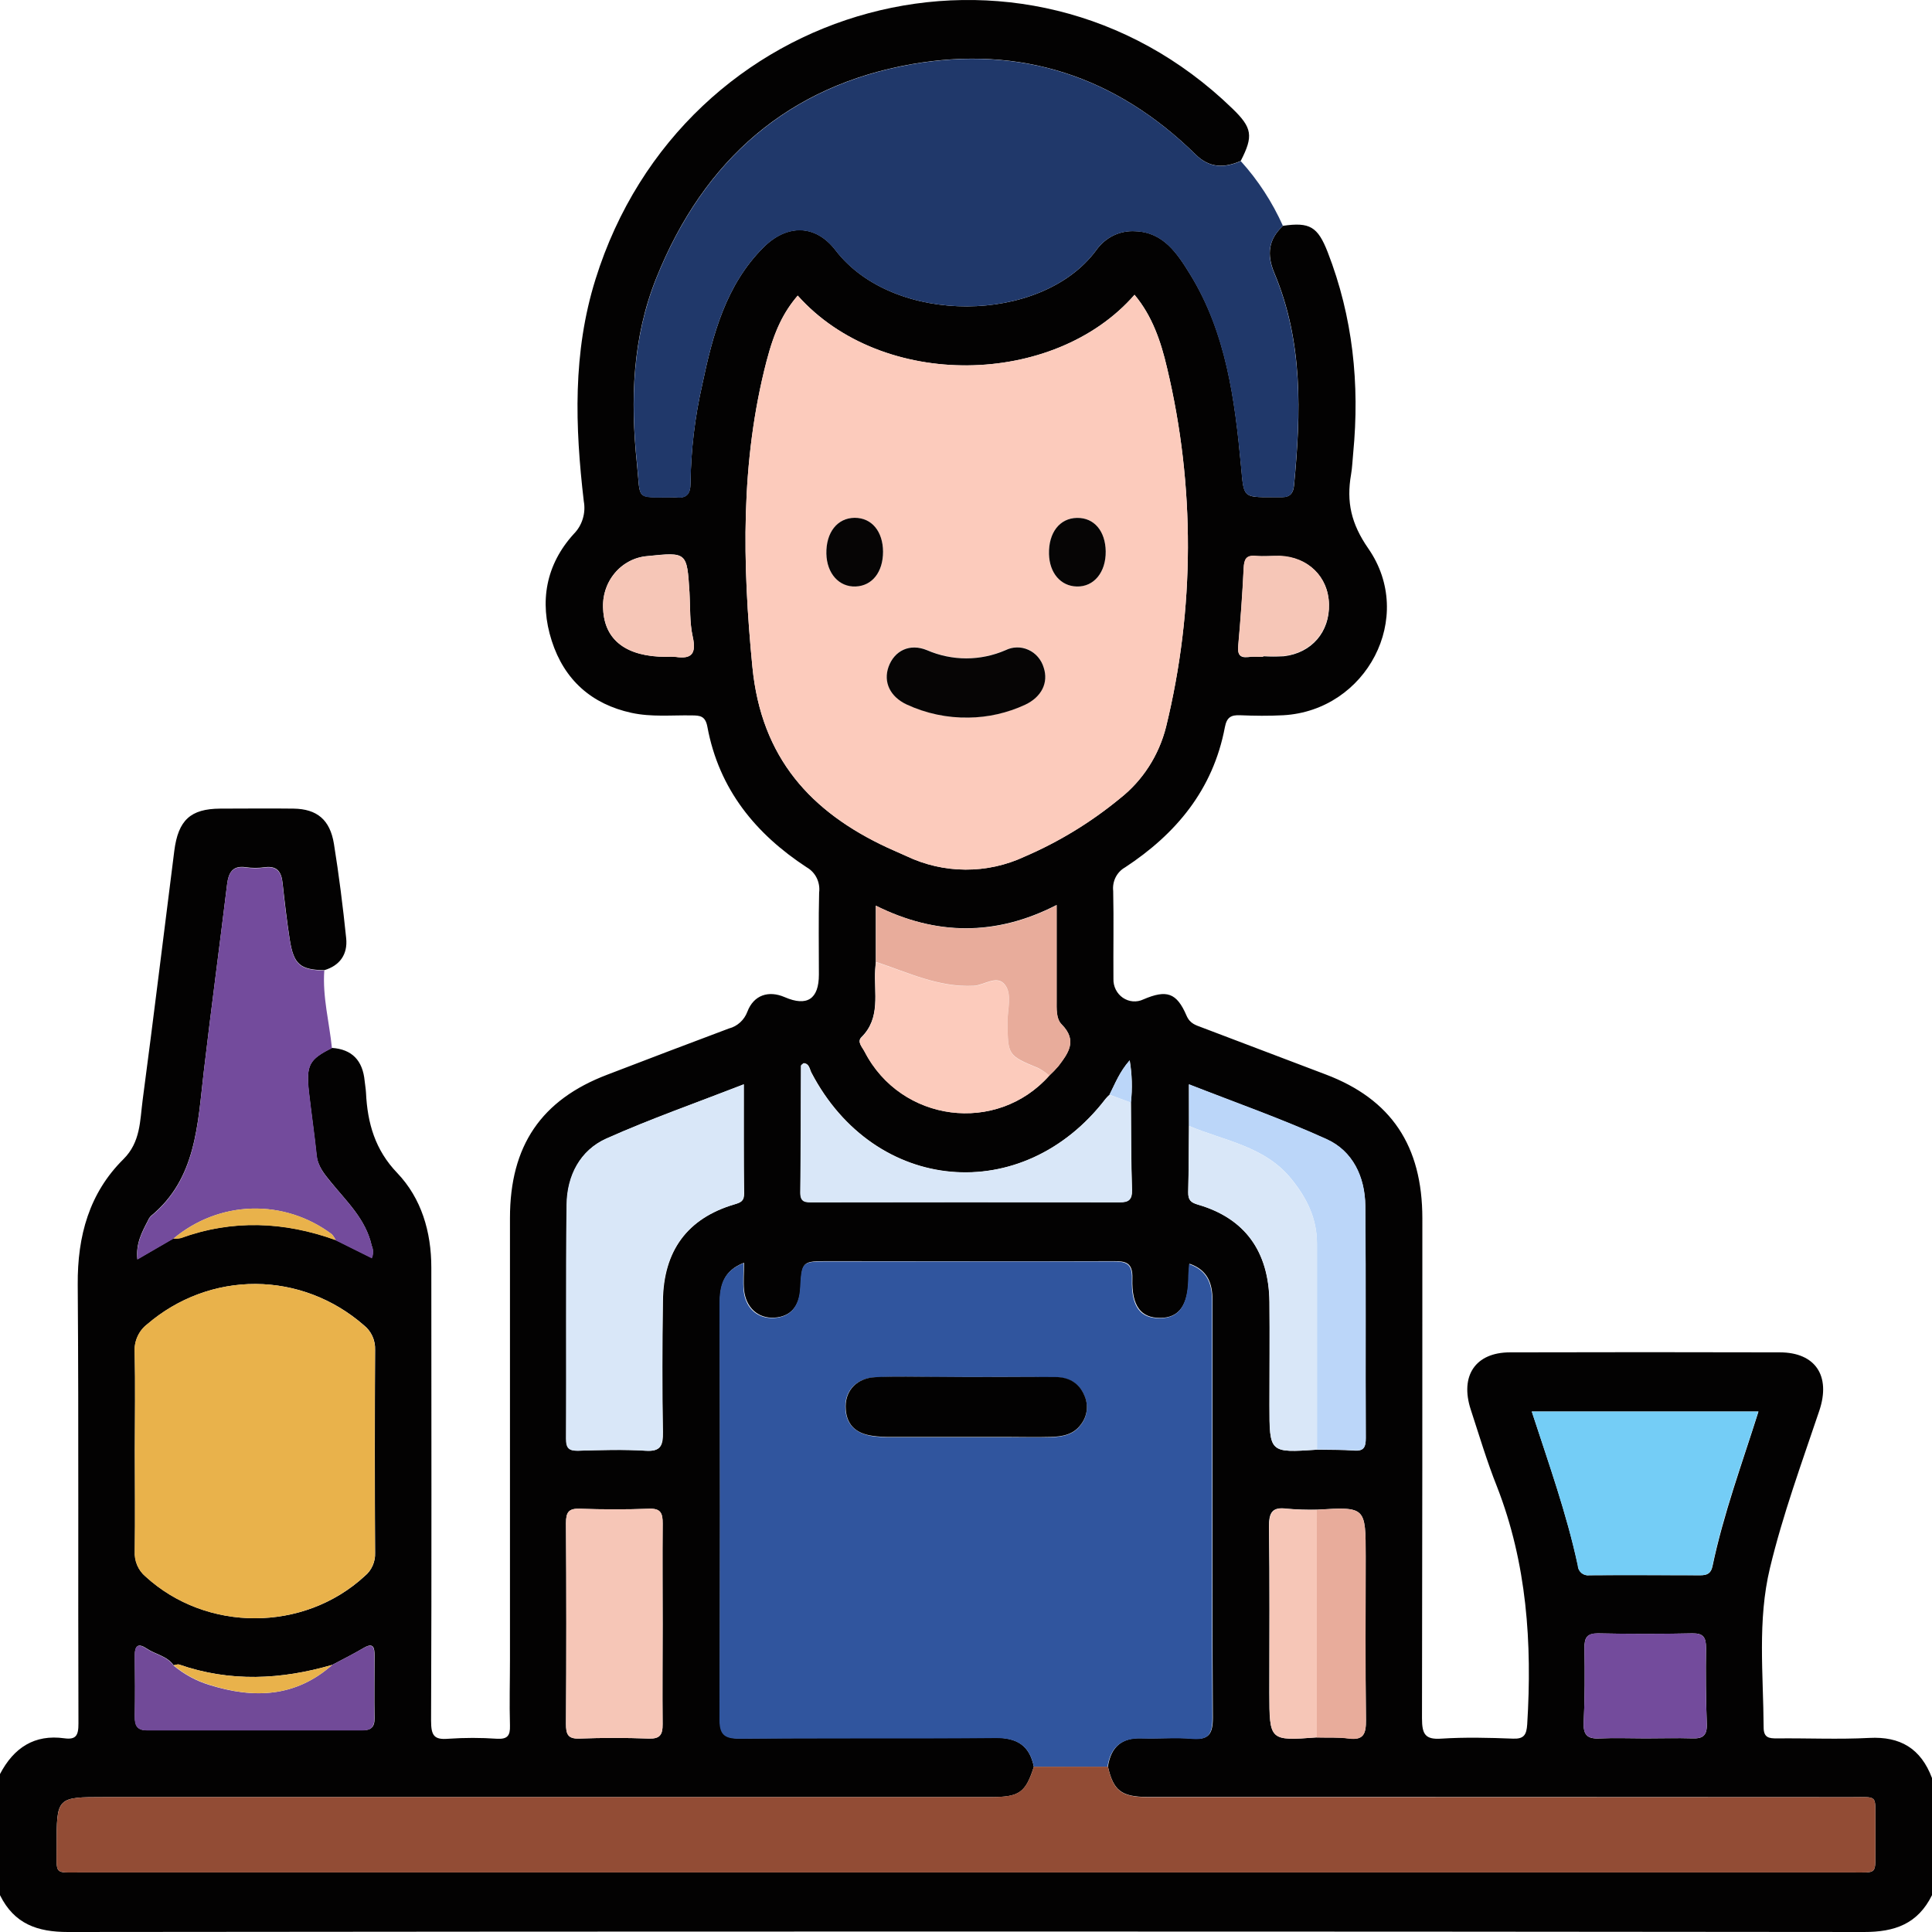 <svg width="48" height="48" viewBox="0 0 48 48" fill="none" xmlns="http://www.w3.org/2000/svg">
<g clip-path="url(#clip0_203_2814)">
<path d="M8.247 26.035C8.747 26.069 9.012 26.348 9.06 26.858C9.07 26.955 9.088 27.051 9.093 27.148C9.129 27.906 9.32 28.571 9.87 29.143C10.469 29.771 10.716 30.602 10.716 31.491C10.716 35.243 10.726 38.996 10.71 42.749C10.71 43.115 10.781 43.229 11.136 43.199C11.541 43.171 11.948 43.171 12.353 43.199C12.603 43.211 12.678 43.127 12.67 42.872C12.654 42.323 12.67 41.773 12.67 41.223C12.67 37.569 12.67 33.915 12.67 30.261C12.67 28.466 13.448 27.324 15.086 26.701C16.094 26.313 17.102 25.931 18.111 25.552C18.214 25.526 18.309 25.474 18.389 25.401C18.468 25.329 18.53 25.238 18.568 25.136C18.726 24.719 19.097 24.601 19.496 24.774C20.051 25.015 20.345 24.822 20.345 24.214C20.345 23.535 20.334 22.855 20.351 22.177C20.367 22.052 20.346 21.926 20.291 21.813C20.236 21.701 20.149 21.609 20.042 21.548C18.782 20.723 17.864 19.62 17.574 18.054C17.523 17.783 17.387 17.776 17.187 17.774C16.687 17.765 16.187 17.819 15.687 17.71C14.703 17.495 14.022 16.898 13.708 15.922C13.394 14.946 13.565 14.025 14.254 13.267C14.357 13.163 14.435 13.034 14.478 12.892C14.522 12.75 14.531 12.599 14.504 12.453C14.287 10.598 14.225 8.762 14.795 6.939C16.968 -0.029 25.45 -2.31 30.615 2.694C31.115 3.175 31.143 3.381 30.825 3.999C30.421 4.175 30.053 4.181 29.705 3.839C27.716 1.884 25.341 1.122 22.655 1.593C19.605 2.129 17.489 3.955 16.305 6.909C15.71 8.392 15.659 9.938 15.824 11.521C15.921 12.445 15.768 12.349 16.7 12.355C16.73 12.354 16.761 12.354 16.792 12.355C17.05 12.386 17.156 12.28 17.155 12.002C17.166 11.181 17.264 10.363 17.446 9.563C17.708 8.312 18.033 7.081 18.967 6.147C19.548 5.564 20.26 5.564 20.76 6.218C22.2 8.095 25.875 8.058 27.234 6.218C27.345 6.06 27.492 5.934 27.662 5.851C27.832 5.769 28.02 5.732 28.207 5.744C28.905 5.767 29.248 6.295 29.563 6.804C30.466 8.261 30.681 9.929 30.836 11.602C30.906 12.353 30.87 12.357 31.62 12.352C31.698 12.352 31.776 12.352 31.854 12.352C32.049 12.352 32.132 12.252 32.15 12.06C32.323 10.266 32.378 8.481 31.66 6.781C31.465 6.316 31.517 5.943 31.876 5.61C32.539 5.514 32.738 5.63 32.986 6.264C33.611 7.872 33.785 9.541 33.62 11.255C33.602 11.433 33.597 11.611 33.567 11.786C33.448 12.468 33.567 13.011 33.996 13.629C35.178 15.333 33.952 17.652 31.885 17.77C31.526 17.789 31.166 17.785 30.807 17.77C30.588 17.762 30.48 17.816 30.432 18.066C30.137 19.628 29.21 20.723 27.952 21.55C27.852 21.606 27.77 21.692 27.717 21.797C27.665 21.901 27.644 22.02 27.657 22.137C27.673 22.864 27.657 23.592 27.663 24.32C27.66 24.413 27.68 24.504 27.721 24.586C27.762 24.668 27.823 24.738 27.897 24.789C27.972 24.84 28.058 24.871 28.147 24.878C28.236 24.885 28.325 24.869 28.406 24.83C28.984 24.583 29.233 24.659 29.48 25.235C29.568 25.439 29.719 25.472 29.869 25.53C30.89 25.918 31.915 26.307 32.938 26.695C34.564 27.311 35.337 28.465 35.338 30.268C35.338 34.409 35.338 38.55 35.329 42.691C35.329 43.086 35.409 43.224 35.809 43.196C36.401 43.158 36.996 43.173 37.59 43.196C37.86 43.207 37.926 43.103 37.943 42.841C38.068 40.821 37.935 38.841 37.193 36.937C36.942 36.309 36.751 35.663 36.541 35.022C36.266 34.181 36.658 33.599 37.515 33.599C39.75 33.593 41.985 33.593 44.218 33.599C45.101 33.599 45.492 34.181 45.2 35.049C44.765 36.343 44.294 37.626 43.974 38.957C43.66 40.263 43.81 41.594 43.817 42.917C43.817 43.176 43.952 43.191 44.148 43.19C44.913 43.182 45.68 43.218 46.444 43.178C47.208 43.138 47.722 43.437 48 44.175V47.085C47.645 47.802 47.071 48.001 46.312 48C31.437 47.984 16.563 47.984 1.688 48C0.929 48 0.355 47.802 -0 47.085V44.076C0.344 43.418 0.86 43.085 1.597 43.187C1.886 43.227 1.951 43.121 1.949 42.816C1.936 39.182 1.958 35.549 1.931 31.914C1.922 30.704 2.219 29.639 3.066 28.8C3.495 28.374 3.476 27.844 3.544 27.331C3.818 25.27 4.067 23.205 4.33 21.141C4.428 20.373 4.736 20.095 5.468 20.09C6.077 20.09 6.686 20.082 7.295 20.09C7.876 20.099 8.198 20.366 8.296 20.962C8.421 21.739 8.52 22.527 8.601 23.312C8.641 23.712 8.442 23.99 8.058 24.104C7.456 24.094 7.295 23.959 7.198 23.337C7.127 22.876 7.073 22.412 7.022 21.947C6.993 21.654 6.882 21.506 6.578 21.546C6.422 21.568 6.265 21.568 6.11 21.546C5.78 21.497 5.679 21.675 5.642 21.973C5.453 23.526 5.245 25.078 5.063 26.625C4.909 27.934 4.878 29.282 3.753 30.208C3.719 30.242 3.692 30.282 3.674 30.327C3.525 30.613 3.371 30.899 3.413 31.286L4.305 30.768C4.367 30.774 4.429 30.77 4.489 30.757C5.777 30.292 7.059 30.345 8.336 30.805L9.233 31.251C9.254 31.203 9.265 31.152 9.265 31.099C9.265 31.047 9.254 30.995 9.233 30.947C9.086 30.285 8.607 29.847 8.213 29.359C8.052 29.161 7.893 28.971 7.864 28.697C7.809 28.171 7.732 27.647 7.672 27.12C7.604 26.458 7.682 26.317 8.247 26.035ZM32.715 43.165C32.981 43.173 33.247 43.156 33.507 43.191C33.875 43.24 33.942 43.079 33.937 42.731C33.919 41.377 33.93 40.025 33.93 38.671C33.93 37.435 33.93 37.435 32.717 37.507C32.466 37.512 32.216 37.504 31.966 37.482C31.606 37.433 31.523 37.58 31.527 37.937C31.546 39.309 31.535 40.682 31.535 42.054C31.539 43.252 31.539 43.252 32.715 43.165ZM8.255 41.363C6.987 41.732 5.719 41.795 4.45 41.355C4.41 41.342 4.359 41.367 4.313 41.373C4.148 41.138 3.864 41.105 3.648 40.959C3.431 40.813 3.346 40.885 3.35 41.142C3.356 41.642 3.359 42.142 3.35 42.641C3.35 42.882 3.415 42.991 3.666 42.989C5.442 42.983 7.218 42.983 8.994 42.989C9.204 42.989 9.31 42.925 9.306 42.687C9.296 42.169 9.306 41.651 9.306 41.134C9.306 40.944 9.284 40.8 9.045 40.937C8.786 41.09 8.521 41.223 8.255 41.363ZM26.07 26.722C26.15 26.648 26.225 26.568 26.295 26.484C26.545 26.162 26.772 25.851 26.375 25.449C26.235 25.308 26.25 25.06 26.25 24.846C26.25 24.089 26.25 23.33 26.25 22.484C24.741 23.26 23.249 23.244 21.759 22.5V23.896C21.753 23.959 21.748 24.025 21.743 24.087C21.708 24.666 21.888 25.288 21.399 25.77C21.288 25.881 21.421 26.012 21.476 26.119C22.386 27.885 24.762 28.193 26.07 26.722ZM29.54 27.973C29.534 28.522 29.534 29.071 29.519 29.619C29.519 29.817 29.583 29.878 29.769 29.931C30.927 30.268 31.52 31.089 31.538 32.343C31.546 33.2 31.538 34.057 31.538 34.913C31.538 36.096 31.538 36.096 32.717 36.017C33.028 36.023 33.342 36.017 33.651 36.04C33.887 36.057 33.932 35.949 33.931 35.728C33.923 33.807 33.937 31.885 33.92 29.965C33.912 29.238 33.606 28.6 32.961 28.306C31.855 27.804 30.71 27.4 29.538 26.943L29.54 27.973ZM28.097 27.392C28.136 27.043 28.127 26.69 28.068 26.344C27.811 26.634 27.703 26.926 27.568 27.197C27.533 27.227 27.501 27.261 27.471 27.297C25.411 29.984 21.734 29.661 20.161 26.649C20.114 26.559 20.11 26.422 19.966 26.413C19.944 26.435 19.904 26.455 19.904 26.475C19.897 27.526 19.904 28.575 19.887 29.626C19.887 29.875 20.03 29.866 20.192 29.866C22.738 29.866 25.283 29.866 27.828 29.866C28.046 29.866 28.132 29.804 28.126 29.565C28.102 28.846 28.103 28.119 28.097 27.392ZM25.686 43.894C25.479 44.541 25.327 44.648 24.618 44.648H2.597C1.408 44.648 1.404 44.648 1.409 45.873C1.409 46.597 1.328 46.52 2.034 46.52H45.98C46.677 46.52 46.585 46.592 46.593 45.861C46.593 45.668 46.593 45.473 46.593 45.28C46.584 44.58 46.677 44.65 46.001 44.65C40.179 44.646 34.354 44.645 28.526 44.645C27.862 44.645 27.662 44.49 27.526 43.889C27.603 43.392 27.881 43.165 28.37 43.185C28.79 43.2 29.214 43.16 29.633 43.195C30.03 43.229 30.133 43.079 30.133 42.678C30.117 40.286 30.124 37.89 30.124 35.503C30.124 34.437 30.124 33.37 30.124 32.303C30.124 31.887 30.007 31.553 29.553 31.397C29.544 31.54 29.534 31.648 29.532 31.757C29.519 32.429 29.295 32.742 28.824 32.743C28.352 32.744 28.113 32.457 28.134 31.767C28.146 31.368 27.975 31.331 27.66 31.333C25.302 31.342 22.945 31.333 20.586 31.333C19.926 31.333 19.926 31.333 19.889 32.005C19.862 32.461 19.638 32.715 19.236 32.737C18.833 32.759 18.529 32.487 18.485 32.042C18.467 31.839 18.485 31.632 18.485 31.373C17.966 31.572 17.886 31.949 17.886 32.395C17.891 35.821 17.891 39.247 17.886 42.672C17.886 43.071 17.984 43.19 18.379 43.19C20.505 43.171 22.631 43.19 24.75 43.173C25.262 43.178 25.579 43.359 25.686 43.894ZM19.819 7.344C19.473 7.749 19.246 8.198 19.044 8.974C18.394 11.478 18.444 14.005 18.693 16.568C18.913 18.841 20.155 20.177 22.043 21.057C22.2 21.129 22.358 21.196 22.515 21.267C22.976 21.488 23.478 21.603 23.986 21.605C24.495 21.608 24.998 21.497 25.461 21.28C26.311 20.914 27.107 20.428 27.827 19.835C28.39 19.392 28.793 18.766 28.971 18.057C29.686 15.133 29.694 12.072 28.996 9.144C28.844 8.489 28.629 7.85 28.187 7.324C26.191 9.613 21.924 9.705 19.819 7.344ZM3.35 36.022C3.35 36.861 3.36 37.705 3.35 38.539C3.343 38.658 3.363 38.777 3.409 38.886C3.456 38.996 3.527 39.092 3.616 39.167C5.131 40.555 7.551 40.551 9.061 39.158C9.146 39.089 9.213 39.001 9.258 38.9C9.303 38.799 9.325 38.689 9.32 38.578C9.31 36.898 9.31 35.219 9.32 33.542C9.325 33.422 9.302 33.304 9.253 33.196C9.203 33.088 9.13 32.995 9.038 32.923C8.286 32.267 7.336 31.905 6.353 31.9C5.37 31.896 4.417 32.25 3.66 32.9C3.555 32.98 3.471 33.086 3.416 33.209C3.362 33.331 3.338 33.466 3.347 33.601C3.365 34.407 3.35 35.215 3.35 36.022ZM18.482 26.939C17.301 27.399 16.167 27.796 15.071 28.285C14.424 28.575 14.094 29.199 14.085 29.926C14.061 31.867 14.085 33.802 14.07 35.74C14.07 35.974 14.137 36.047 14.36 36.042C14.923 36.027 15.485 36.009 16.046 36.042C16.421 36.066 16.477 35.912 16.471 35.573C16.452 34.491 16.456 33.41 16.471 32.328C16.483 31.076 17.08 30.268 18.247 29.922C18.403 29.875 18.49 29.846 18.489 29.654C18.474 28.777 18.479 27.894 18.479 26.939H18.482ZM38.057 35.069C38.479 36.363 38.923 37.604 39.202 38.892C39.204 38.928 39.212 38.963 39.228 38.995C39.243 39.028 39.265 39.056 39.291 39.079C39.318 39.102 39.349 39.119 39.382 39.129C39.416 39.139 39.45 39.142 39.485 39.137C40.404 39.129 41.324 39.137 42.245 39.137C42.406 39.137 42.507 39.098 42.546 38.917C42.82 37.611 43.281 36.364 43.689 35.07L38.057 35.069ZM16.463 40.366C16.463 39.528 16.456 38.684 16.463 37.851C16.463 37.592 16.412 37.474 16.129 37.484C15.554 37.505 14.976 37.504 14.4 37.484C14.13 37.475 14.06 37.57 14.061 37.842C14.073 39.503 14.073 41.164 14.061 42.825C14.061 43.084 14.106 43.204 14.39 43.194C14.966 43.173 15.543 43.173 16.119 43.194C16.391 43.203 16.467 43.105 16.462 42.835C16.454 42.012 16.463 41.189 16.463 40.366ZM40.878 43.189C41.268 43.189 41.66 43.177 42.048 43.189C42.298 43.199 42.415 43.123 42.405 42.835C42.382 42.205 42.376 41.575 42.386 40.945C42.386 40.677 42.317 40.576 42.045 40.581C41.264 40.598 40.484 40.598 39.704 40.581C39.425 40.581 39.362 40.687 39.366 40.95C39.376 41.563 39.377 42.178 39.347 42.79C39.33 43.129 39.462 43.206 39.754 43.19C40.127 43.174 40.503 43.189 40.878 43.189ZM16.552 16.319C16.63 16.313 16.708 16.313 16.786 16.319C17.177 16.377 17.306 16.248 17.211 15.82C17.132 15.463 17.152 15.083 17.13 14.713C17.067 13.714 17.067 13.714 16.084 13.815C15.769 13.84 15.476 13.994 15.27 14.242C15.064 14.491 14.961 14.814 14.985 15.14C15.021 15.908 15.565 16.318 16.552 16.319ZM31.381 16.319V16.305C31.552 16.314 31.723 16.314 31.894 16.305C32.587 16.226 33.038 15.701 33.019 15.011C33.001 14.321 32.495 13.846 31.799 13.815C31.596 13.809 31.392 13.829 31.192 13.815C30.959 13.794 30.911 13.903 30.9 14.12C30.868 14.768 30.822 15.405 30.765 16.046C30.746 16.257 30.797 16.348 31.009 16.327C31.131 16.305 31.257 16.319 31.381 16.319Z" fill="#030202"/>
<path d="M31.874 5.612C31.515 5.946 31.462 6.319 31.657 6.783C32.375 8.484 32.32 10.268 32.148 12.063C32.129 12.255 32.046 12.36 31.851 12.354C31.774 12.354 31.695 12.354 31.617 12.354C30.867 12.354 30.903 12.354 30.833 11.605C30.678 9.932 30.458 8.264 29.56 6.807C29.245 6.298 28.902 5.771 28.205 5.747C28.017 5.734 27.829 5.771 27.659 5.854C27.489 5.937 27.342 6.063 27.232 6.221C25.872 8.057 22.197 8.094 20.758 6.221C20.257 5.566 19.548 5.573 18.967 6.149C18.033 7.084 17.707 8.314 17.446 9.566C17.264 10.366 17.168 11.184 17.157 12.006C17.157 12.284 17.052 12.394 16.795 12.36C16.764 12.357 16.733 12.357 16.702 12.36C15.768 12.36 15.921 12.449 15.827 11.525C15.662 9.942 15.713 8.396 16.307 6.913C17.491 3.959 19.607 2.133 22.657 1.597C25.343 1.126 27.718 1.888 29.708 3.843C30.055 4.185 30.423 4.178 30.827 4.003C31.257 4.478 31.61 5.021 31.874 5.612Z" fill="#20386A"/>
<path d="M4.308 30.775L3.415 31.293C3.374 30.904 3.528 30.62 3.676 30.334C3.694 30.289 3.721 30.248 3.755 30.215C4.881 29.288 4.909 27.941 5.062 26.633C5.243 25.08 5.452 23.527 5.641 21.981C5.677 21.678 5.779 21.505 6.109 21.554C6.264 21.576 6.421 21.576 6.576 21.554C6.88 21.514 6.992 21.662 7.02 21.955C7.067 22.419 7.125 22.884 7.197 23.345C7.294 23.967 7.454 24.102 8.057 24.112C8.01 24.767 8.182 25.398 8.247 26.041C7.682 26.323 7.604 26.465 7.679 27.134C7.739 27.66 7.817 28.184 7.872 28.71C7.901 28.988 8.06 29.174 8.221 29.372C8.62 29.86 9.096 30.297 9.24 30.96C9.261 31.008 9.272 31.06 9.272 31.112C9.272 31.165 9.261 31.216 9.24 31.264L8.343 30.818C8.318 30.762 8.285 30.711 8.245 30.666C7.669 30.233 6.97 30.009 6.258 30.028C5.547 30.048 4.861 30.311 4.308 30.775Z" fill="#734B9C"/>
<path d="M25.686 43.894C25.578 43.359 25.256 43.178 24.738 43.182C22.612 43.202 20.486 43.182 18.368 43.199C17.973 43.199 17.868 43.081 17.875 42.681C17.889 39.256 17.889 35.831 17.875 32.404C17.875 31.957 17.955 31.581 18.474 31.382C18.474 31.64 18.458 31.848 18.474 32.051C18.515 32.496 18.816 32.766 19.224 32.746C19.633 32.725 19.85 32.47 19.877 32.014C19.915 31.342 19.915 31.342 20.575 31.342C22.934 31.342 25.291 31.342 27.648 31.342C27.963 31.342 28.135 31.377 28.122 31.776C28.102 32.466 28.332 32.753 28.812 32.752C29.293 32.751 29.508 32.438 29.52 31.766C29.52 31.657 29.533 31.549 29.541 31.406C29.995 31.561 30.113 31.895 30.113 32.312C30.113 33.378 30.113 34.445 30.113 35.512C30.113 37.904 30.105 40.3 30.122 42.686C30.122 43.085 30.026 43.235 29.622 43.204C29.203 43.169 28.779 43.204 28.358 43.194C27.869 43.174 27.592 43.401 27.514 43.898L25.686 43.894ZM24.024 34.212H23.274C22.76 34.212 22.245 34.195 21.732 34.221C21.285 34.244 20.999 34.544 21.002 34.944C21.002 35.391 21.262 35.613 21.663 35.679C21.817 35.701 21.973 35.711 22.128 35.708H24.98C25.355 35.708 25.73 35.714 26.105 35.708C26.39 35.7 26.672 35.653 26.855 35.397C26.935 35.296 26.985 35.174 26.999 35.044C27.013 34.915 26.992 34.784 26.937 34.667C26.799 34.348 26.533 34.223 26.22 34.219C25.488 34.205 24.762 34.213 24.024 34.212Z" fill="#30559E"/>
<path d="M19.819 7.344C21.924 9.704 26.196 9.613 28.187 7.324C28.629 7.855 28.844 8.489 28.996 9.144C29.694 12.072 29.686 15.133 28.971 18.057C28.793 18.766 28.39 19.392 27.827 19.835C27.107 20.428 26.311 20.914 25.461 21.28C24.998 21.497 24.495 21.608 23.986 21.605C23.478 21.603 22.976 21.488 22.515 21.268C22.358 21.196 22.2 21.129 22.043 21.057C20.155 20.177 18.917 18.841 18.693 16.568C18.443 14.005 18.394 11.478 19.044 8.974C19.246 8.198 19.473 7.749 19.819 7.344ZM24.064 17.825C24.548 17.819 25.026 17.71 25.467 17.505C25.879 17.312 26.056 16.954 25.93 16.579C25.901 16.482 25.852 16.392 25.787 16.317C25.722 16.241 25.641 16.18 25.551 16.139C25.461 16.098 25.364 16.078 25.266 16.08C25.168 16.081 25.071 16.105 24.982 16.148C24.673 16.282 24.342 16.352 24.007 16.352C23.672 16.352 23.34 16.282 23.031 16.148C22.6 15.97 22.218 16.163 22.075 16.564C21.942 16.94 22.113 17.303 22.522 17.495C23.006 17.723 23.533 17.836 24.064 17.828V17.825ZM21.938 13.704C21.938 13.206 21.647 12.863 21.233 12.863C20.819 12.863 20.519 13.225 20.53 13.753C20.54 14.245 20.844 14.585 21.258 14.568C21.672 14.552 21.943 14.211 21.939 13.707L21.938 13.704ZM27.469 13.696C27.469 13.198 27.171 12.858 26.757 12.864C26.343 12.87 26.047 13.232 26.061 13.762C26.073 14.233 26.351 14.559 26.75 14.568C27.18 14.582 27.477 14.222 27.471 13.699L27.469 13.696Z" fill="#FCCBBC"/>
<path d="M25.686 43.894H27.526C27.662 44.496 27.862 44.65 28.526 44.65C34.351 44.65 40.176 44.65 46.001 44.65C46.677 44.65 46.584 44.58 46.593 45.28C46.593 45.474 46.593 45.668 46.593 45.861C46.585 46.592 46.677 46.52 45.98 46.52H2.033C1.328 46.52 1.408 46.597 1.408 45.873C1.408 44.648 1.408 44.648 2.596 44.648H24.618C25.327 44.645 25.479 44.538 25.686 43.894Z" fill="#924C35"/>
<path d="M3.35 36.022C3.35 35.215 3.365 34.407 3.344 33.601C3.334 33.466 3.358 33.331 3.413 33.209C3.467 33.086 3.551 32.98 3.656 32.9C4.413 32.25 5.366 31.896 6.349 31.9C7.332 31.905 8.283 32.267 9.034 32.923C9.126 32.995 9.2 33.088 9.249 33.196C9.298 33.304 9.321 33.422 9.316 33.542C9.306 35.22 9.306 36.899 9.316 38.578C9.321 38.689 9.3 38.799 9.255 38.9C9.21 39.001 9.142 39.089 9.057 39.158C7.547 40.551 5.127 40.555 3.613 39.167C3.523 39.092 3.452 38.996 3.406 38.886C3.359 38.777 3.339 38.658 3.346 38.539C3.36 37.701 3.35 36.861 3.35 36.022Z" fill="#E9B24B"/>
<path d="M18.479 26.939C18.479 27.894 18.479 28.777 18.479 29.657C18.479 29.848 18.393 29.878 18.237 29.925C17.07 30.27 16.473 31.079 16.461 32.33C16.451 33.412 16.447 34.494 16.461 35.576C16.461 35.917 16.412 36.069 16.036 36.044C15.475 36.007 14.91 36.025 14.35 36.044C14.127 36.044 14.059 35.977 14.06 35.743C14.069 33.802 14.051 31.861 14.075 29.929C14.084 29.201 14.414 28.578 15.061 28.288C16.164 27.796 17.299 27.399 18.479 26.939Z" fill="#D9E7F8"/>
<path d="M38.056 35.069H43.684C43.276 36.363 42.809 37.61 42.541 38.916C42.502 39.097 42.401 39.137 42.24 39.136C41.319 39.136 40.399 39.129 39.48 39.136C39.445 39.141 39.41 39.138 39.377 39.128C39.344 39.118 39.313 39.101 39.286 39.078C39.26 39.055 39.238 39.026 39.223 38.994C39.207 38.962 39.199 38.927 39.197 38.891C38.923 37.606 38.479 36.369 38.056 35.069Z" fill="#74CDF6"/>
<path d="M16.463 40.366C16.463 41.189 16.455 42.012 16.463 42.835C16.463 43.105 16.392 43.203 16.121 43.194C15.544 43.173 14.967 43.173 14.391 43.194C14.107 43.204 14.061 43.083 14.062 42.825C14.072 41.163 14.072 39.502 14.062 37.842C14.062 37.57 14.131 37.475 14.401 37.484C14.978 37.504 15.555 37.505 16.131 37.484C16.413 37.474 16.468 37.592 16.465 37.851C16.456 38.692 16.463 39.528 16.463 40.366Z" fill="#F6C6B7"/>
<path d="M28.097 27.392C28.103 28.119 28.097 28.845 28.121 29.573C28.121 29.812 28.041 29.874 27.823 29.874C25.278 29.869 22.733 29.869 20.187 29.874C20.025 29.874 19.878 29.883 19.882 29.634C19.893 28.583 19.892 27.533 19.898 26.483C19.898 26.463 19.939 26.442 19.961 26.42C20.105 26.429 20.109 26.567 20.156 26.657C21.729 29.663 25.409 29.987 27.466 27.304C27.496 27.268 27.528 27.235 27.563 27.204L28.097 27.392Z" fill="#D9E7F8"/>
<path d="M29.54 27.973V26.938C30.708 27.396 31.858 27.799 32.963 28.301C33.608 28.594 33.915 29.232 33.922 29.96C33.94 31.88 33.922 33.802 33.934 35.723C33.934 35.943 33.89 36.052 33.654 36.035C33.342 36.013 33.028 36.018 32.719 36.012C32.719 34.306 32.719 32.6 32.719 30.893C32.719 30.265 32.463 29.758 32.08 29.287C31.414 28.469 30.419 28.346 29.54 27.973Z" fill="#BBD6F9"/>
<path d="M29.54 27.973C30.416 28.346 31.416 28.47 32.081 29.292C32.464 29.763 32.722 30.27 32.721 30.898C32.721 32.604 32.721 34.311 32.721 36.017C31.541 36.096 31.541 36.096 31.541 34.913C31.541 34.057 31.549 33.2 31.541 32.343C31.527 31.089 30.931 30.273 29.773 29.931C29.585 29.876 29.517 29.817 29.523 29.619C29.534 29.071 29.534 28.522 29.54 27.973Z" fill="#D9E7F8"/>
<path d="M26.07 26.722C24.766 28.193 22.381 27.887 21.479 26.128C21.424 26.02 21.292 25.89 21.403 25.779C21.892 25.292 21.712 24.669 21.747 24.096C21.747 24.033 21.757 23.967 21.763 23.905C22.557 24.163 23.32 24.541 24.192 24.497C24.457 24.485 24.78 24.207 24.977 24.485C25.146 24.72 25.028 25.078 25.032 25.381C25.04 26.227 25.032 26.225 25.805 26.546C25.899 26.595 25.988 26.654 26.07 26.722Z" fill="#FCCBBC"/>
<path d="M26.07 26.722C25.988 26.652 25.899 26.591 25.805 26.54C25.036 26.22 25.04 26.223 25.032 25.375C25.032 25.072 25.146 24.714 24.977 24.478C24.779 24.201 24.457 24.478 24.192 24.491C23.316 24.535 22.557 24.159 21.763 23.898V22.503C23.256 23.247 24.744 23.268 26.254 22.488C26.254 23.334 26.254 24.093 26.254 24.849C26.254 25.064 26.236 25.311 26.379 25.453C26.775 25.851 26.544 26.162 26.299 26.488C26.227 26.571 26.151 26.649 26.07 26.722Z" fill="#E8AC9B"/>
<path d="M8.255 41.363C8.517 41.223 8.782 41.09 9.04 40.941C9.279 40.804 9.301 40.947 9.301 41.138C9.301 41.655 9.294 42.173 9.301 42.69C9.301 42.928 9.199 42.995 8.989 42.993C7.213 42.993 5.437 42.993 3.661 42.993C3.411 42.993 3.34 42.886 3.345 42.645C3.356 42.146 3.354 41.646 3.345 41.145C3.345 40.886 3.422 40.814 3.643 40.963C3.863 41.112 4.143 41.141 4.308 41.377C4.572 41.598 4.876 41.763 5.202 41.862C6.299 42.205 7.34 42.174 8.255 41.363Z" fill="#714A98"/>
<path d="M40.878 43.189C40.503 43.189 40.127 43.174 39.752 43.189C39.461 43.204 39.328 43.128 39.346 42.789C39.376 42.177 39.375 41.562 39.365 40.949C39.365 40.69 39.423 40.575 39.702 40.58C40.483 40.596 41.263 40.596 42.043 40.58C42.316 40.58 42.389 40.676 42.385 40.943C42.375 41.574 42.381 42.204 42.404 42.834C42.413 43.121 42.302 43.198 42.047 43.187C41.659 43.177 41.269 43.189 40.878 43.189Z" fill="#734B9C"/>
<path d="M32.717 37.51C33.93 37.435 33.93 37.435 33.93 38.675C33.93 40.029 33.919 41.381 33.937 42.734C33.937 43.083 33.875 43.244 33.507 43.195C33.247 43.16 32.981 43.177 32.715 43.169C32.717 41.282 32.718 39.396 32.717 37.51Z" fill="#E8AC9B"/>
<path d="M32.717 37.51C32.717 39.396 32.717 41.281 32.717 43.165C31.54 43.252 31.54 43.252 31.54 42.058C31.54 40.686 31.551 39.313 31.532 37.941C31.532 37.584 31.611 37.437 31.971 37.486C32.219 37.508 32.468 37.516 32.717 37.51Z" fill="#F6C6B7"/>
<path d="M16.552 16.319C15.565 16.319 15.021 15.908 14.985 15.134C14.964 14.809 15.067 14.488 15.273 14.242C15.479 13.995 15.771 13.843 16.084 13.818C17.067 13.717 17.067 13.717 17.13 14.716C17.152 15.086 17.13 15.465 17.211 15.822C17.306 16.25 17.177 16.38 16.786 16.322C16.708 16.315 16.63 16.314 16.552 16.319Z" fill="#F6C6B7"/>
<path d="M31.381 16.319C31.256 16.319 31.131 16.31 31.006 16.319C30.795 16.34 30.743 16.249 30.762 16.038C30.82 15.398 30.866 14.756 30.897 14.113C30.908 13.895 30.956 13.787 31.19 13.807C31.39 13.827 31.594 13.807 31.796 13.807C32.493 13.832 32.998 14.325 33.017 15.003C33.036 15.681 32.584 16.221 31.891 16.297C31.721 16.306 31.549 16.306 31.379 16.297L31.381 16.319Z" fill="#F6C6B7"/>
<path d="M4.308 30.775C4.86 30.311 5.544 30.048 6.255 30.027C6.966 30.006 7.663 30.229 8.24 30.66C8.28 30.705 8.313 30.756 8.338 30.811C7.062 30.352 5.78 30.294 4.492 30.763C4.431 30.776 4.369 30.78 4.308 30.775Z" fill="#E9B24B"/>
<path d="M8.255 41.363C7.337 42.174 6.295 42.205 5.207 41.858C4.881 41.76 4.577 41.595 4.313 41.373C4.359 41.367 4.411 41.342 4.451 41.355C5.722 41.798 6.99 41.732 8.255 41.363Z" fill="#E9B24B"/>
<path d="M28.097 27.392L27.563 27.197C27.703 26.926 27.813 26.634 28.064 26.344C28.123 26.69 28.135 27.043 28.097 27.392Z" fill="#BBD6F9"/>
<path d="M24.024 34.212C24.756 34.212 25.488 34.206 26.22 34.212C26.533 34.212 26.799 34.341 26.937 34.66C26.992 34.777 27.013 34.908 26.999 35.037C26.984 35.166 26.935 35.288 26.855 35.39C26.669 35.648 26.388 35.692 26.105 35.7C25.73 35.711 25.355 35.7 24.98 35.7H22.136C21.98 35.703 21.825 35.694 21.671 35.672C21.26 35.613 21.01 35.391 21.01 34.939C21.01 34.539 21.294 34.239 21.741 34.216C22.253 34.19 22.768 34.208 23.282 34.207L24.024 34.212Z" fill="#030202"/>
<path d="M24.064 17.828C23.533 17.838 23.006 17.726 22.522 17.501C22.113 17.308 21.942 16.945 22.075 16.569C22.218 16.168 22.6 15.975 23.031 16.154C23.34 16.288 23.672 16.357 24.007 16.357C24.341 16.357 24.673 16.288 24.982 16.154C25.071 16.11 25.168 16.086 25.266 16.085C25.364 16.083 25.461 16.104 25.551 16.145C25.641 16.185 25.722 16.246 25.787 16.322C25.852 16.398 25.901 16.487 25.93 16.584C26.055 16.96 25.879 17.317 25.467 17.51C25.026 17.714 24.548 17.823 24.064 17.828Z" fill="#060505"/>
<path d="M21.939 13.706C21.939 14.211 21.672 14.554 21.259 14.571C20.846 14.588 20.541 14.247 20.531 13.756C20.52 13.228 20.806 12.867 21.234 12.865C21.662 12.864 21.936 13.208 21.939 13.706Z" fill="#060505"/>
<path d="M27.471 13.699C27.477 14.216 27.18 14.583 26.752 14.571C26.353 14.562 26.074 14.236 26.062 13.765C26.049 13.234 26.329 12.873 26.758 12.867C27.187 12.86 27.464 13.199 27.471 13.699Z" fill="#060505"/>
</g>
<defs>
<clipPath id="clip0_203_2814">
<rect width="48" height="48" fill="white"/>
</clipPath>
</defs>
</svg>
